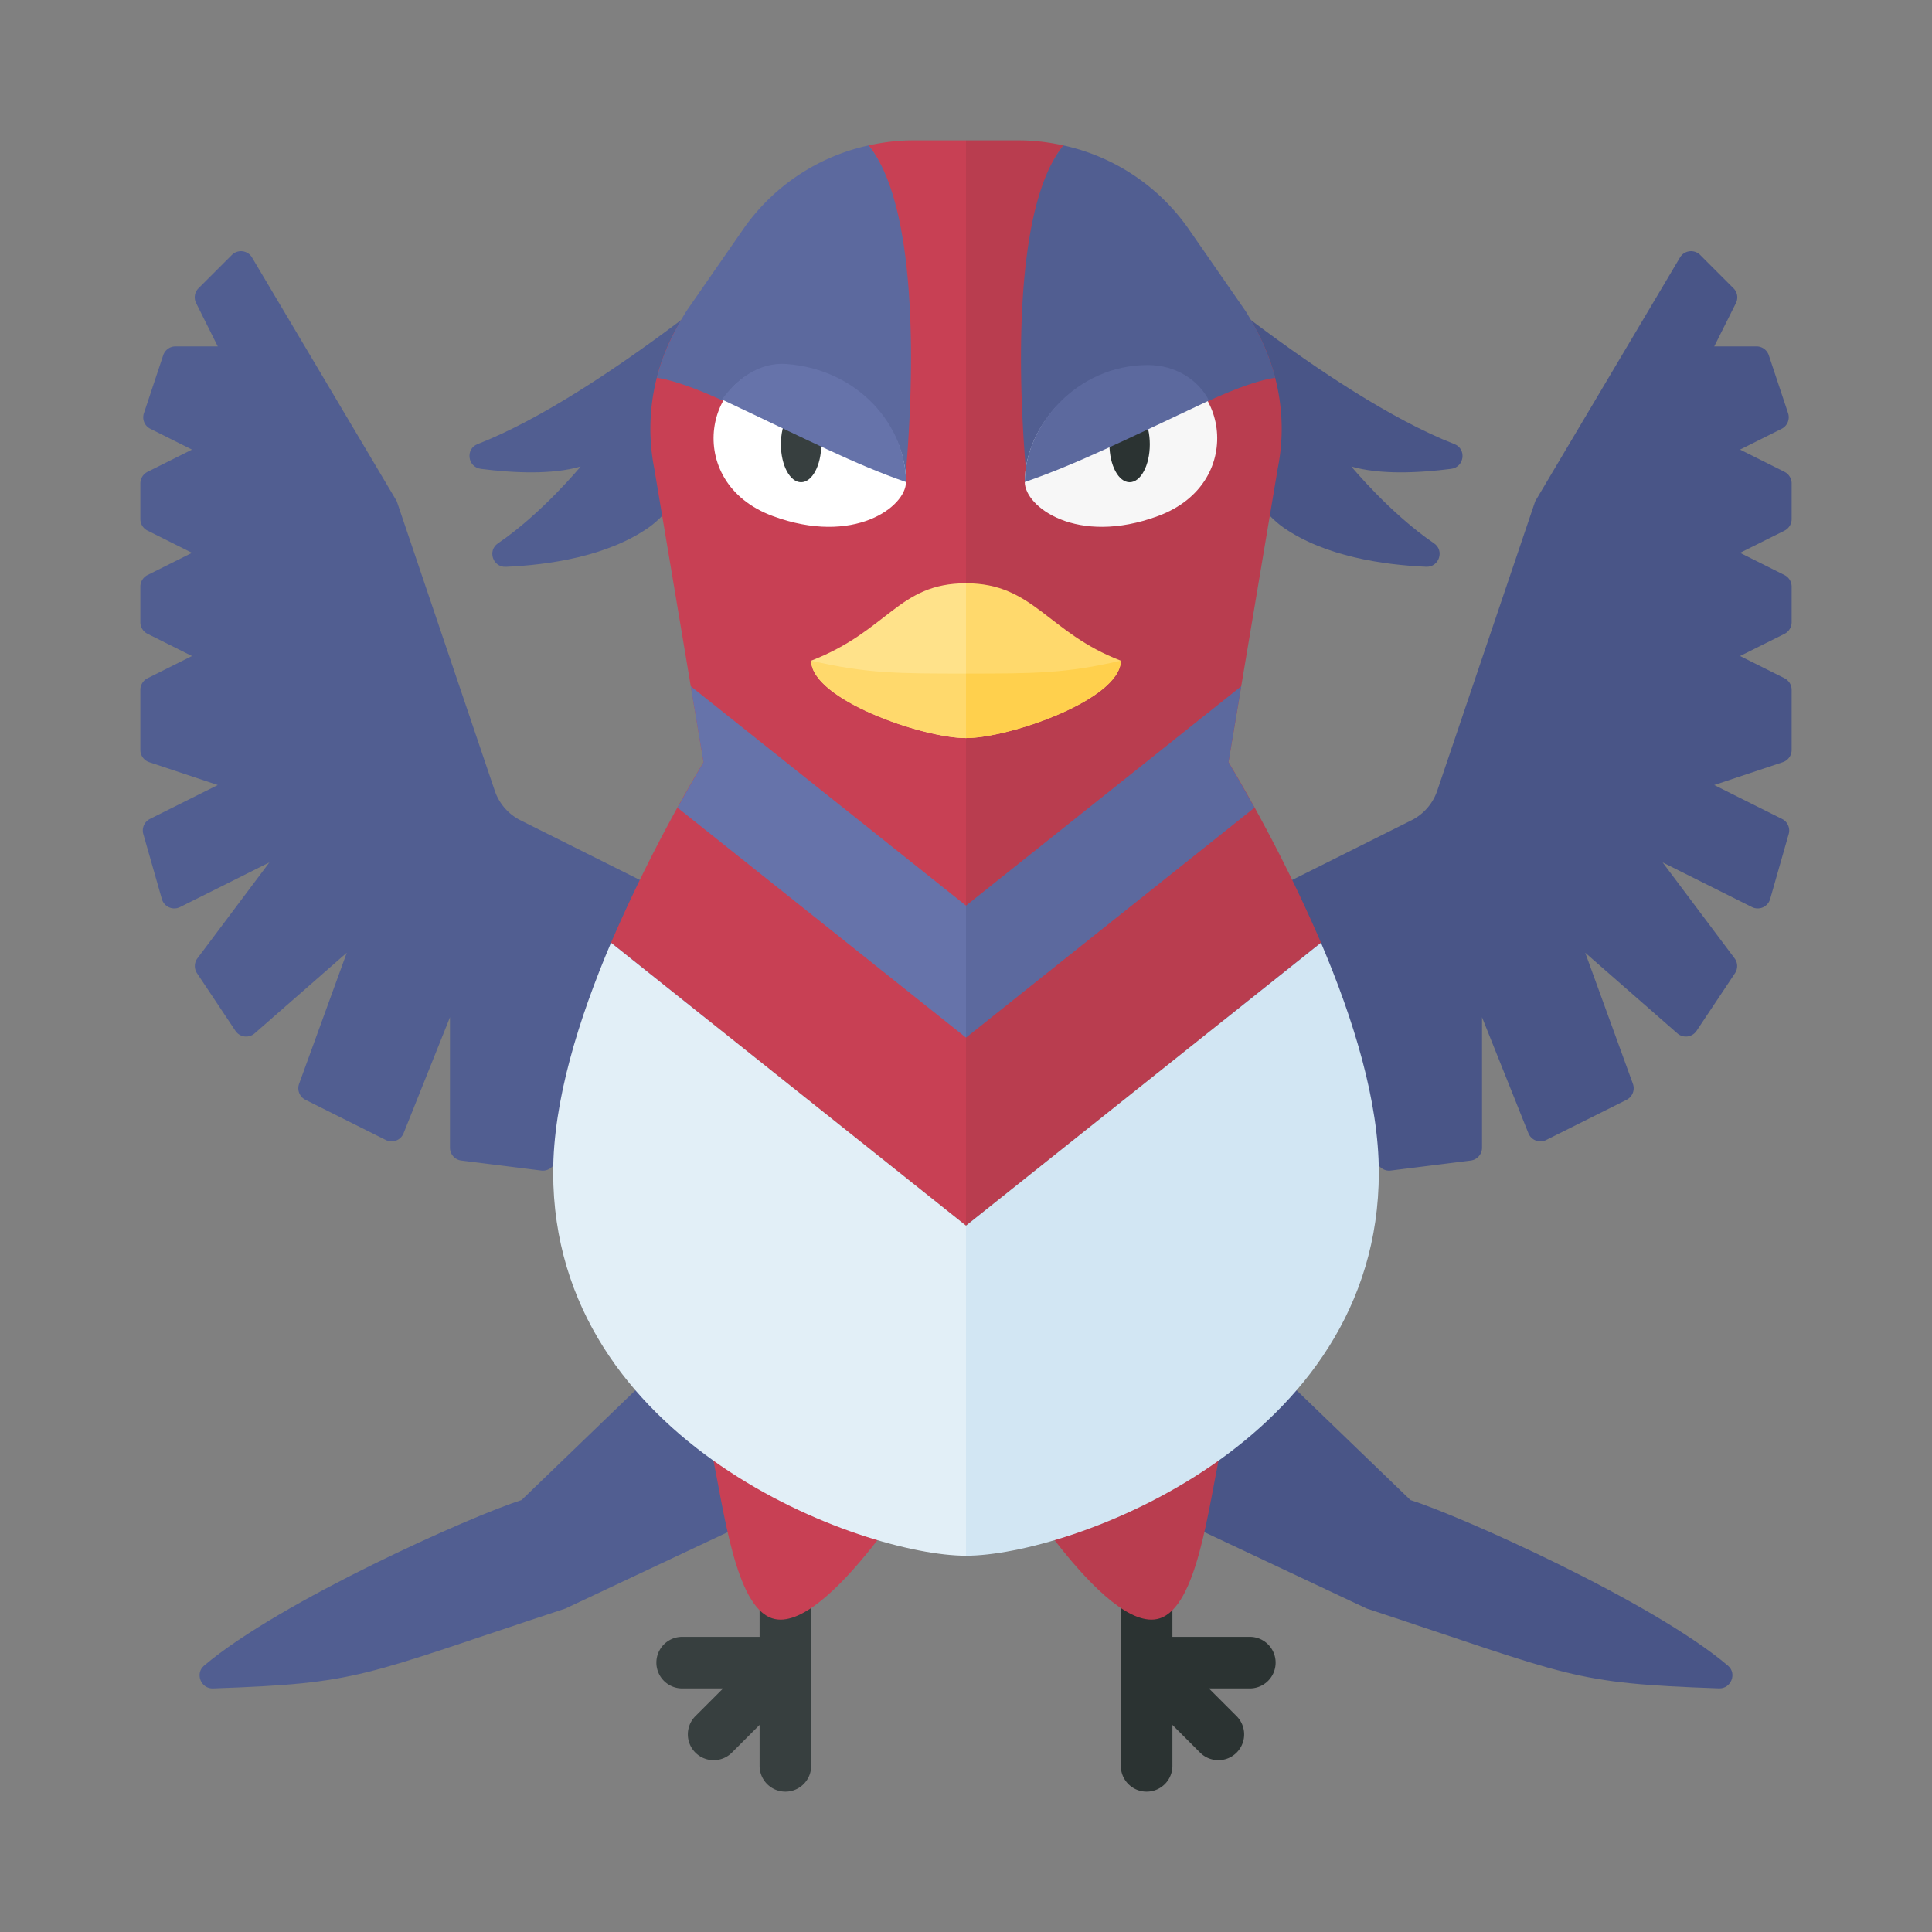 <svg xmlns="http://www.w3.org/2000/svg" width="100%" height="100%" viewBox="-2.72 -2.72 37.44 37.44"><rect x="-2.72" y="-2.72" width="37.44" height="37.44" fill="#808080" stroke="none"/><path fill="#495587" d="M24.614 26.35c.951.297 4.691 1.967 6.153 3.21.178.151.059.447-.174.439-2.883-.101-2.832-.231-6.83-1.548l-6.616-3.115L20.102 22l4.512 4.35z"/><path fill="#515E91" d="M7.386 26.35c-.951.297-4.691 1.967-6.153 3.21-.177.152-.059.448.174.44 2.883-.101 2.832-.231 6.83-1.548l6.616-3.115L11.898 22l-4.512 4.35zm5.009-24.41S8.981 4.932 6.536 5.886c-.242.094-.195.447.063.48.618.079 1.373.117 1.933-.045 0 0-.752.911-1.602 1.488-.208.141-.099.466.152.455.829-.036 1.962-.199 2.766-.76 1.413-.987 2.547-5.564 2.547-5.564z"/><path fill="#2B3332" d="M21.5 29H20v-1h-1v3.5a.5.5 0 001 0v-.793l.543.543a.5.5 0 00.707-.707L20.707 30h.793a.5.5 0 000-1z"/><path fill="#B93D4F" d="M16.688 25.625s2 3.352 3.062 3.018c.729-.229.94-2.116 1.184-3.253.066-.603.074-1.143-.129-1.68l-.598-1.586-3.519 3.501z"/><path fill="#373F3F" d="M12 28v1h-1.5a.5.5 0 000 1h.793l-.543.543a.5.5 0 00.707.707l.543-.543v.793a.5.5 0 001 0V28h-1z"/><path fill="#C84054" d="M15.312 25.625s-2 3.352-3.062 3.018c-.729-.229-.94-2.116-1.184-3.253-.066-.603-.074-1.143.129-1.68l.598-1.586 3.519 3.501z"/><path fill="#515E91" d="M4.969 6.993L2.164 2.27a.249.249 0 00-.391-.049l-.646.645a.248.248 0 00-.046.288l.419.839H.68a.25.25 0 00-.237.171L.069 5.288a.248.248 0 00.125.302L1 5.993l-.862.431A.252.252 0 000 6.648v.691a.25.25 0 00.138.223L1 7.993l-.862.431A.252.252 0 000 8.648v.691a.25.25 0 00.138.223L1 9.993l-.862.431a.252.252 0 00-.138.224v1.165a.25.25 0 00.171.237l1.329.443-1.314.657a.25.25 0 00-.129.292l.36 1.261a.25.25 0 00.352.155l1.731-.865-1.394 1.858a.25.25 0 00-.008.289l.744 1.116a.25.25 0 00.373.049L4 15.743l-.924 2.541a.251.251 0 00.123.309l1.558.779a.25.25 0 00.344-.131L6 16.993v2.529a.25.25 0 00.219.248l1.55.194a.25.25 0 00.276-.199l.455-2.272.46 2.299a.25.25 0 00.245.201H11v-5l-3.632-1.816a1 1 0 01-.5-.574l-1.899-5.61z"/><path fill="#495587" d="M27.031 6.993l2.805-4.723a.25.25 0 01.392-.049l.645.645a.25.25 0 01.047.289l-.42.838h.82a.25.25 0 01.237.171l.374 1.123a.251.251 0 01-.125.303L31 5.993l.862.431a.252.252 0 01.138.224v.691a.252.252 0 01-.138.224l-.862.43.862.431a.252.252 0 01.138.224v.691a.252.252 0 01-.138.224l-.862.43.862.431a.252.252 0 01.138.224v1.165a.25.25 0 01-.171.237l-1.329.443 1.314.657a.25.25 0 01.129.292l-.36 1.261a.25.25 0 01-.352.155l-1.731-.865 1.394 1.858a.25.25 0 01.008.289l-.744 1.116a.25.25 0 01-.373.049L28 15.743l.924 2.541a.251.251 0 01-.123.309l-1.558.779a.25.25 0 01-.344-.131L26 16.993v2.529a.25.25 0 01-.219.248l-1.55.194a.25.25 0 01-.276-.199l-.455-2.272-.46 2.299a.25.25 0 01-.245.201H21v-5l3.632-1.816a1 1 0 00.5-.574l1.899-5.61z"/><path fill="#C84054" d="M16 10.428V0h-1.031c-.292 0-.578.037-.857.098 1.263 1.554-.456 5.558-.456 5.558s-2.05-2.048-3.148-2.211a3.99 3.99 0 00-.55 2.909l.955 5.696a30.055 30.055 0 00-1.792 3.499L16 21.031V10.428z"/><path fill="#5C699E" d="M14.806 6.725s.57-5.073-.693-6.627a3.994 3.994 0 00-2.43 1.623l-1.089 1.57a5.481 5.481 0 00-.36.667 3.881 3.881 0 00-.224.643c1.097.163 3.365 1.587 4.796 2.124z"/><path fill="#E2EFF7" d="M8 20c0 5.26 6 7.428 8 7.428v-6.396l-6.879-5.483C8.49 17.032 8 18.619 8 20z"/><path fill="#6673AA" d="M10.913 12.05c-.159.268-.33.568-.504.882L16 17.388V14.83l-5.334-4.251.247 1.471z"/><path fill="#495587" d="M19.605 1.94s3.414 2.992 5.859 3.946c.242.094.195.447-.063.48-.618.079-1.373.117-1.933-.045 0 0 .751.91 1.601 1.487.208.141.099.466-.152.455-.829-.036-1.961-.2-2.765-.76-1.413-.986-2.547-5.563-2.547-5.563z"/><path fill="#B93D4F" d="M16 10.428V0h1.031c.292 0 .578.037.857.098-1.263 1.554.456 5.558.456 5.558s2.05-2.048 3.148-2.211c.544.865.751 1.902.55 2.908l-.955 5.696a30.055 30.055 0 011.792 3.499L16 21.031V10.428z"/><path fill="#515E91" d="M17.194 6.725s-.57-5.073.693-6.627a3.994 3.994 0 012.43 1.623l1.089 1.57c.017.024.223.354.36.667.139.317.224.619.224.643-1.097.163-3.365 1.587-4.796 2.124z"/><path fill="#D2E6F3" d="M24 20c0 5.26-6 7.428-8 7.428v-6.396l6.879-5.483C23.51 17.032 24 18.619 24 20z"/><path fill="#5C699E" d="M21.087 12.05c.159.268.33.568.504.882L16 17.388V14.83l5.334-4.251-.247 1.471z"/><path fill="#FFE28A" d="M16 11.583c-.844 0-3-.75-3-1.5 1.5-.583 1.688-1.5 3-1.5v3z"/><path fill="#FFD96C" d="M16 10.333c-1.312 0-1.927 0-3-.25 0 .75 2.156 1.5 3 1.5v-1.25zm0-1.75c1.312 0 1.583.958 3 1.5 0 .75-2.156 1.5-3 1.5v-3z"/><path fill="#FFD04D" d="M16 10.333c1.312 0 1.927 0 3-.25 0 .75-2.156 1.5-3 1.5v-1.25z"/><path fill="#F7F7F7" d="M17.139 6.621c0-1.089 1.017-2.246 2.392-2.246 1.501 0 1.969 2.25.188 2.906-1.571.579-2.58-.182-2.58-.66z"/><path fill="#2B3332" d="M19.562 5.891c0 .406-.175.734-.391.734s-.391-.329-.391-.734.175-.734.391-.734.391.328.391.734z"/><path fill="#5C699E" d="M17.139 6.621c0-1.089 1.007-2.267 2.382-2.267.544 0 .983.289 1.188.688-1.644.775-2.584 1.239-3.57 1.579z"/><path fill="#FFF" d="M14.837 6.621c0-1.089-1.017-2.246-2.392-2.246-1.501 0-1.969 2.25-.188 2.906 1.571.579 2.58-.182 2.58-.66z"/><ellipse cx="12.804" cy="5.891" fill="#373F3F" rx=".391" ry=".734"/><path fill="#6673AA" d="M14.837 6.621c0-1.089-.92-2.183-2.316-2.287-.543-.04-.979.312-1.25.688 1.643.774 2.58 1.259 3.566 1.599z"/></svg>